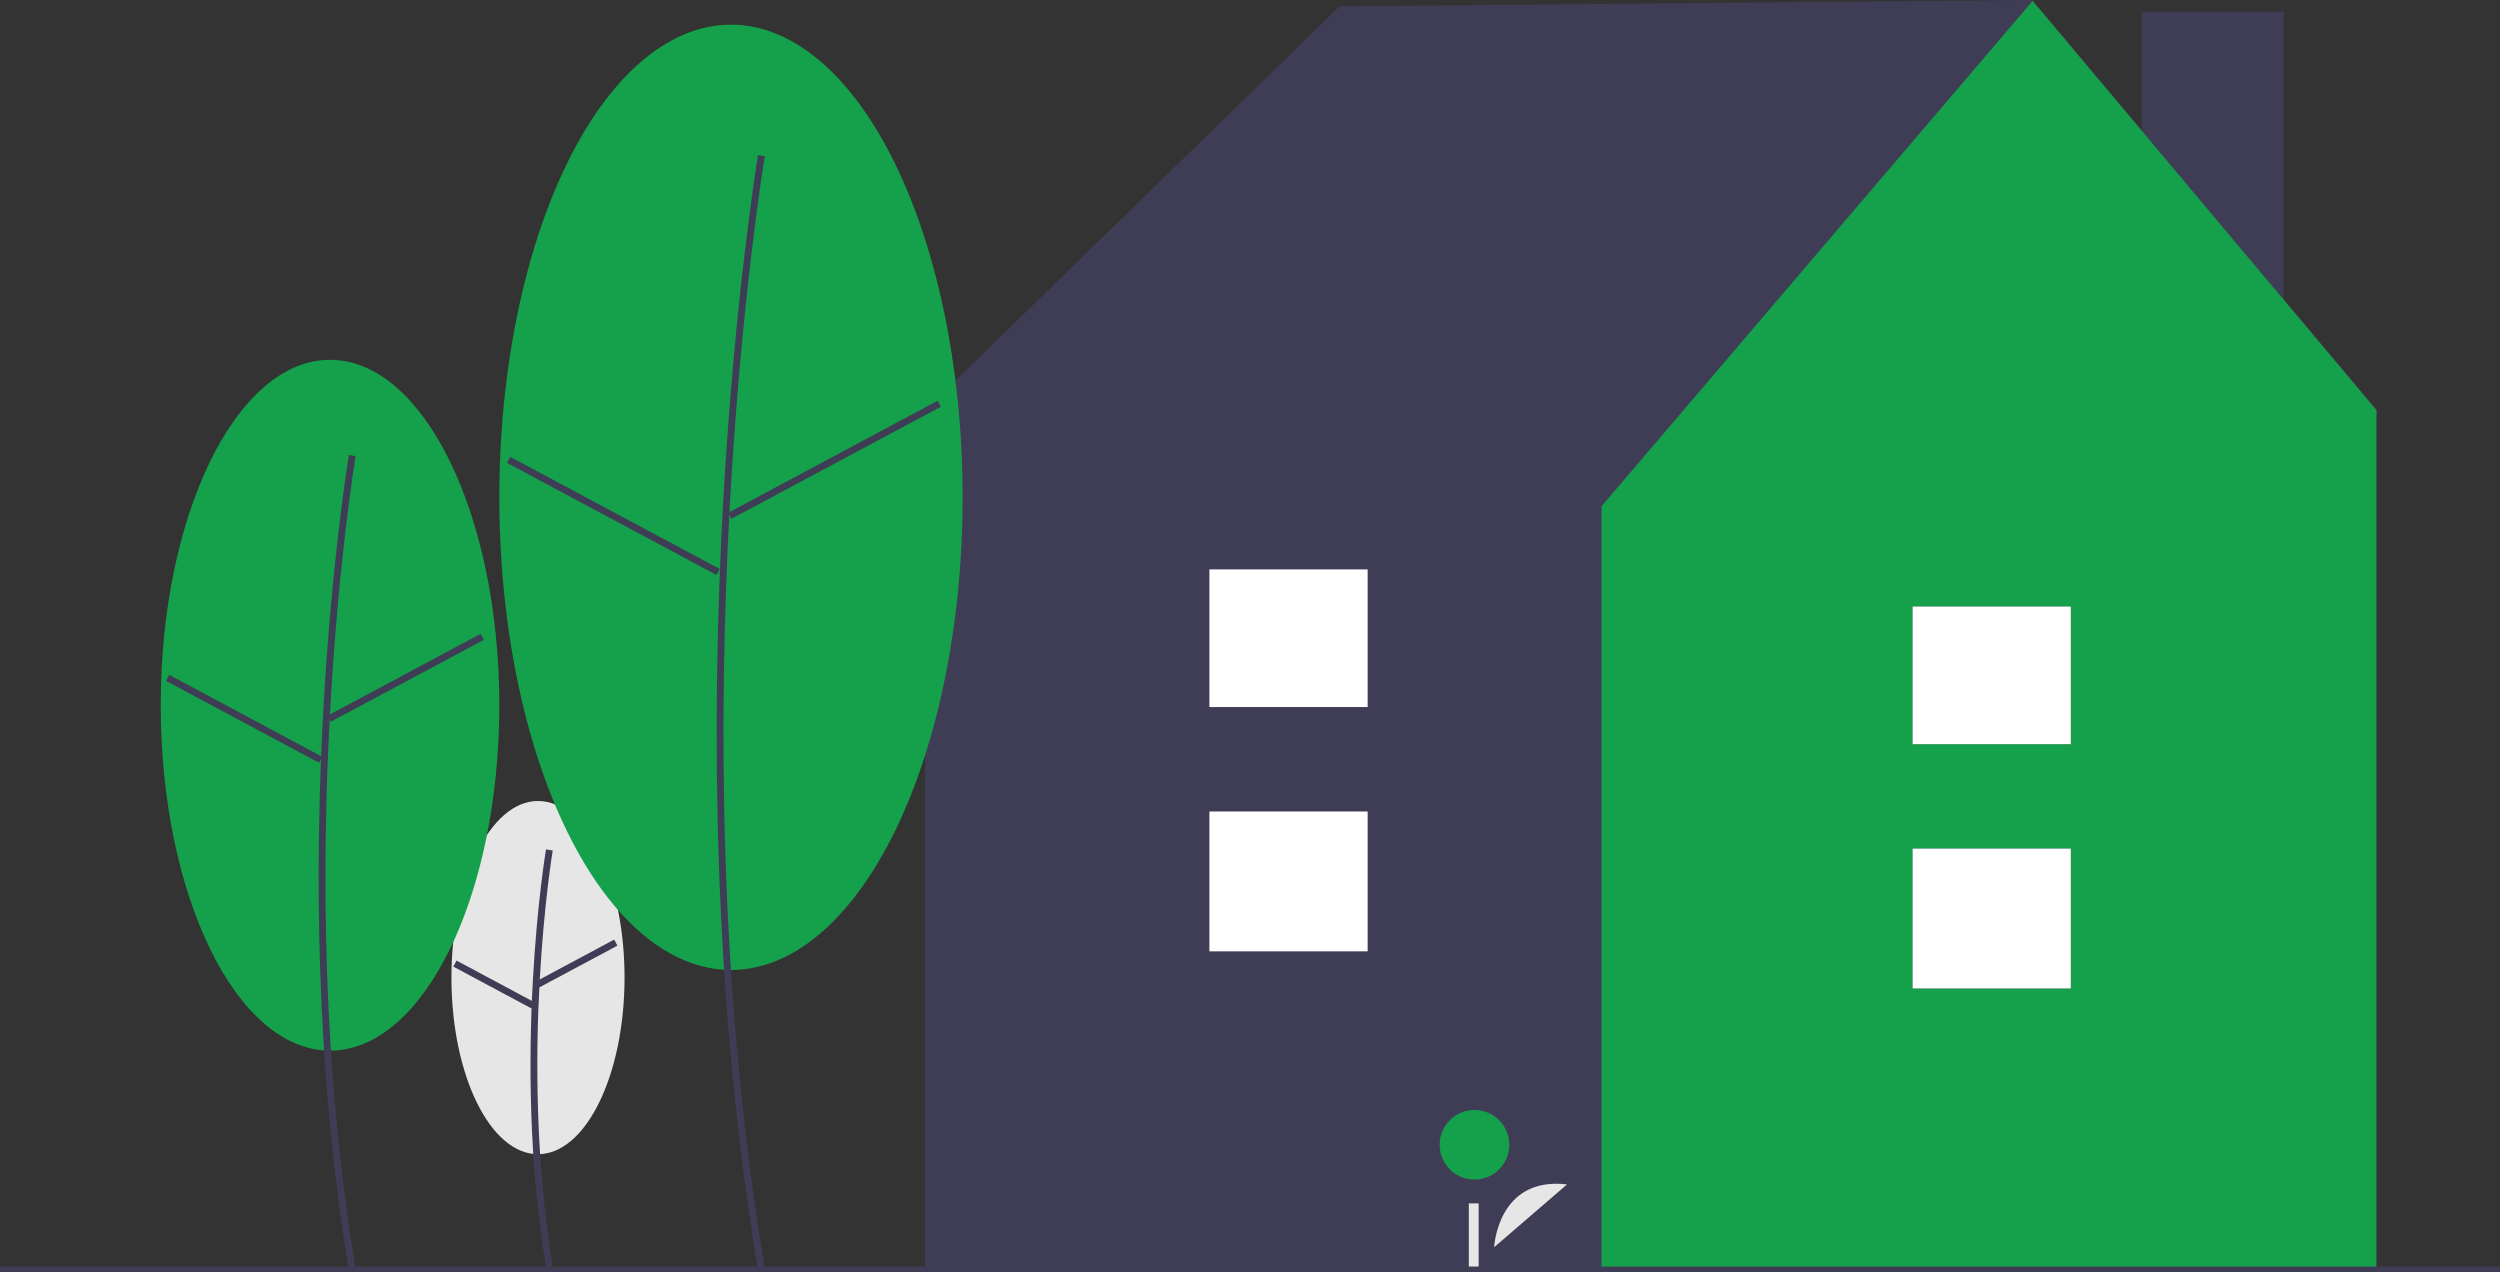 <svg xmlns="http://www.w3.org/2000/svg" id="bfca6550-aec3-4c0b-b342-e4bc13b78253" data-name="Layer 1" width="840.5" height="427.813" viewBox="0 0 840.5 427.813" class="injected-svg gridItem__media" xmlns:xlink="http://www.w3.org/1999/xlink"><rect x="0" y="0" width="840.5" height="427.813" fill="#333333" stroke="none"/><ellipse cx="180.872" cy="328.665" rx="29.099" ry="59.374" fill="#E6E6E6"></ellipse><path d="M363.309,661.998c-11.655-69.925-.117-139.598.001-140.293l2.267.384c-.117.692-11.588,69.998.001,139.532Z" transform="translate(-179.75 -236.147)" fill="#3F3D56"></path><rect x="358.706" y="558.946" width="29.841" height="2.3" transform="translate(-399.752 6.287) rotate(-28.142)" fill="#3F3D56"></rect><rect x="344.704" y="552.229" width="2.3" height="29.842" transform="translate(-497.134 368.285) rotate(-61.842)" fill="#3F3D56"></rect><rect x="720.059" y="3.963" width="47.694" height="165.095" fill="#3F3D56"></rect><polygon points="799.25 138 683.25 0 450.404 2.129 309.156 139.707 312.01 141.542 310.991 141.542 310.991 427.706 798.937 427.706 798.937 141.542 799.25 138" fill="#3F3D56"></polygon><polygon points="683.371 0.294 538.455 170.193 538.455 427.706 798.937 427.706 798.937 137.873 683.371 0.294" fill="#15A04B"></polygon><rect x="643.015" y="285.298" width="53.197" height="47.02" fill="#3F3D56"></rect><rect x="643.015" y="203.911" width="53.197" height="46.275" fill="#3F3D56"></rect><rect x="643.015" y="285.298" width="53.197" height="47.02" fill="#FFFFFF"></rect><rect x="643.015" y="203.911" width="53.197" height="46.275" fill="#FFFFFF"></rect><path d="M682.079,655.462s1.14-23.896,24.519-21.118" transform="translate(-179.75 -236.147)" fill="#E6E6E6"></path><circle cx="495.724" cy="384.874" r="11.701" fill="#15A04B"></circle><rect x="493.82" y="404.578" width="3.303" height="23.12" fill="#E6E6E6"></rect><ellipse cx="110.955" cy="237.096" rx="56.915" ry="116.129" fill="#15A04B"></ellipse><path d="M297.045,663.148c-22.765-136.585-.23-272.673.001-274.032l2.267.384c-.23,1.355-22.698,137.077.001,273.271Z" transform="translate(-179.75 -236.147)" fill="#3F3D56"></path><rect x="286.957" y="462.869" width="58.368" height="2.3" transform="translate(-361.233 -32.184) rotate(-28.142)" fill="#3F3D56"></rect><rect x="260.67" y="448.633" width="2.3" height="58.368" transform="translate(-462.751 247.025) rotate(-61.843)" fill="#3F3D56"></rect><ellipse cx="245.754" cy="167.201" rx="77.883" ry="158.914" fill="#15A04B"></ellipse><path d="M434.597,663.148c-31.14-186.837-.314-372.992.001-374.851l2.267.384c-.314,1.855-31.074,187.644.001,374.089Z" transform="translate(-179.75 -236.147)" fill="#3F3D56"></path><rect x="420.375" y="389.575" width="79.871" height="2.3" transform="translate(-309.621 27.149) rotate(-28.142)" fill="#3F3D56"></rect><rect x="384.826" y="369.67" width="2.3" height="79.871" transform="translate(-337.043 320.472) rotate(-61.843)" fill="#3F3D56"></rect><rect y="425.813" width="840.5" height="2" fill="#3F3D56"></rect><rect x="406.602" y="272.821" width="53.197" height="47.02" fill="#3F3D56"></rect><rect x="406.602" y="191.434" width="53.197" height="46.275" fill="#3F3D56"></rect><rect x="406.602" y="272.821" width="53.197" height="47.02" fill="#FFFFFF"></rect><rect x="406.602" y="191.434" width="53.197" height="46.275" fill="#FFFFFF"></rect></svg>